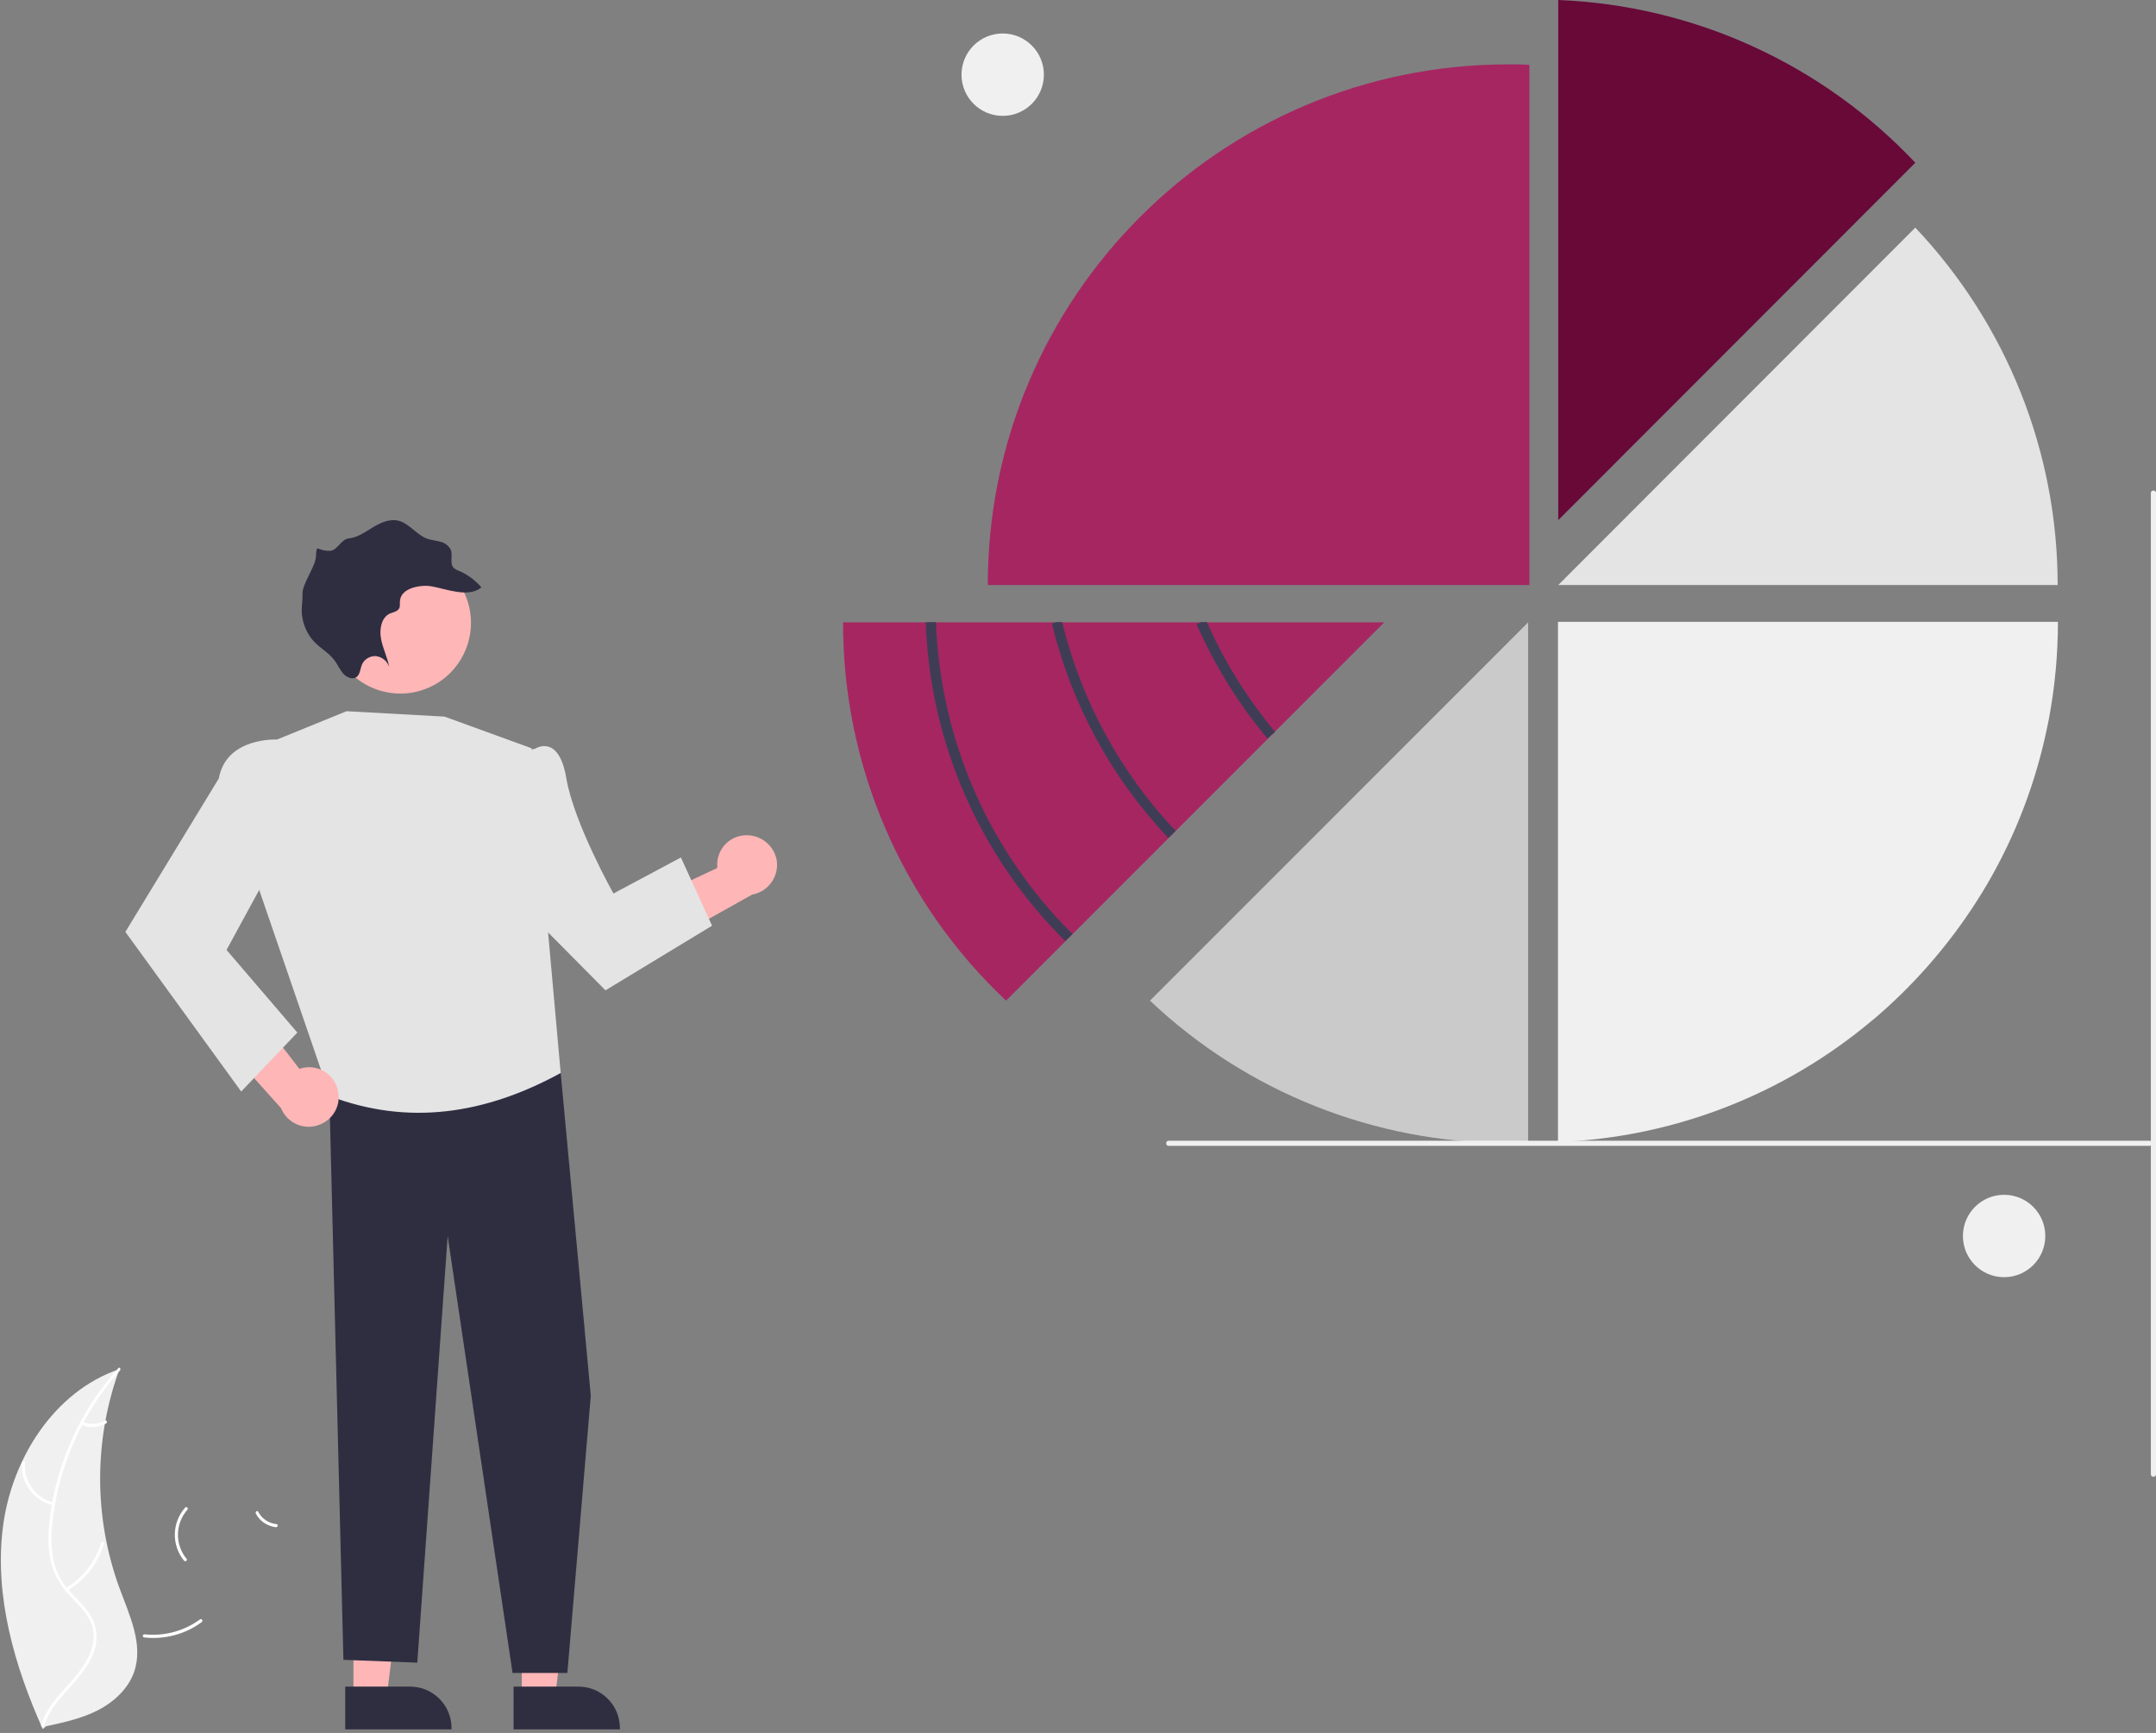 <?xml version="1.0" encoding="utf-8"?>
<!-- Generator: Adobe Illustrator 25.4.1, SVG Export Plug-In . SVG Version: 6.00 Build 0)  -->
<svg version="1.1" id="a9f54f33-4909-4094-a7f7-0faa4fba6dcc"
	 xmlns="http://www.w3.org/2000/svg" xmlns:xlink="http://www.w3.org/1999/xlink" x="0px" y="0px" viewBox="0 0 837.5 673"
	 style="enable-background:new 0 0 837.5 673;" xml:space="preserve">
<rect x="0" y="0" width="837.5" height="673" fill="#808080" stroke="none"/>
<style type="text/css">
	.st0{fill:#F0F0F0;}
	.st1{fill:#FFFFFF;}
	.st2{fill:#680938;}
	.st3{fill:#E4E4E4;}
	.st4{fill:#CACACA;}
	.st5{fill:#A62662;}
	.st6{fill:#3F3D56;}
	.st7{fill:#FFB6B6;}
	.st8{fill:#2F2E41;}
</style>
<path class="st0" d="M1.1,593.3c3.3-26.7,19.9-53,45.3-61.6c-10,27.5-10,57.6,0,85c3.9,10.6,9.4,21.9,5.7,32.6
	c-2.3,6.6-7.9,11.7-14.1,14.9c-6.3,3.2-13.2,4.7-20.1,6.2l-1.3,1.1C5.6,646.9-2.2,620,1.1,593.3z"/>
<path class="st1" d="M46.6,532.2c-14.8,16.6-24,37.4-26.3,59.6c-0.6,4.8-0.4,9.6,0.5,14.3c1,4.6,3.3,8.7,6.5,12.1
	c2.9,3.2,6.3,6.2,8.4,10.1c2.1,4,2.4,8.8,0.8,13.1c-1.9,5.3-5.5,9.6-9.2,13.7c-4.1,4.6-8.5,9.2-10.2,15.3c-0.2,0.7-1.3,0.4-1.1-0.4
	c3.1-10.5,13.3-16.5,18.1-26c2.3-4.4,3.2-9.6,1.1-14.2c-1.9-4.1-5.3-7.1-8.3-10.4c-3.2-3.3-5.5-7.3-6.8-11.6
	c-1.2-4.6-1.5-9.4-1.1-14.2c0.8-10.7,3.4-21.3,7.5-31.2c4.6-11.4,11.2-21.9,19.4-31C46.4,530.7,47.1,531.6,46.6,532.2z"/>
<path class="st1" d="M20.6,584.6C13,582.8,7.9,575.7,8.5,568c0.1-0.8,1.2-0.7,1.2,0.1c-0.6,7.2,4.2,13.8,11.3,15.5
	C21.8,583.6,21.4,584.7,20.6,584.6z"/>
<path class="st1" d="M25.6,616.7c6.6-3.9,11.5-10.2,13.7-17.6c0.2-0.7,1.3-0.4,1.1,0.4c-2.3,7.7-7.4,14.2-14.3,18.3
	C25.5,618.2,25,617.1,25.6,616.7L25.6,616.7z"/>
<path class="st1" d="M32.2,552.1c2.7,1.3,5.9,1.1,8.5-0.4c0.7-0.4,1.2,0.7,0.5,1.1c-2.9,1.7-6.4,1.9-9.4,0.5
	c-0.3-0.1-0.5-0.4-0.4-0.7C31.6,552.1,31.9,552,32.2,552.1L32.2,552.1z"/>
<path class="st1" d="M71.5,606.1c-4.9-6-4.8-14.7,0.4-20.6c0.5-0.6,1.4,0.2,0.9,0.8c-4.8,5.4-4.9,13.6-0.3,19.1
	C73,606,72,606.6,71.5,606.1L71.5,606.1z"/>
<path class="st1" d="M56.2,634.7c7.7,0.8,15.3-1.3,21.5-5.8c0.6-0.5,1.3,0.5,0.7,1c-6.4,4.8-14.5,6.9-22.4,6
	C55.2,635.8,55.4,634.6,56.2,634.7L56.2,634.7z"/>
<path class="st1" d="M100.3,587.1c1.4,2.7,4.1,4.5,7.1,4.8c0.8,0.1,0.5,1.2-0.2,1.2c-3.3-0.4-6.3-2.3-7.8-5.3
	c-0.2-0.3-0.1-0.6,0.1-0.8C99.8,586.7,100.2,586.8,100.3,587.1L100.3,587.1z"/>
<path class="st2" d="M744,63.2C707.8,24.8,658,2.1,605.3,0v202L744,63.2z"/>
<path class="st3" d="M744,88.4L605.3,227.2h194C799.3,175.5,779.5,125.9,744,88.4z"/>
<path class="st0" d="M799.4,241.7c0,12.6-1.2,25.2-3.5,37.5c-0.2,1-0.4,2-0.6,2.9c-4.4,21.6-12.3,42.3-23.4,61.3c-0.6,1-1.2,2-1.8,3
	l0,0c-11,18-24.7,34.2-40.6,48c-0.8,0.7-1.6,1.4-2.4,2c-34.3,28.8-77.2,45.4-121.9,47.1v-202h194.2V241.7z"/>
<path class="st4" d="M585.6,443.9c2.7,0,5.4-0.1,8-0.2v-202L446.7,388.6C484.2,424.1,534,443.9,585.6,443.9z"/>
<path class="st5" d="M585.9,25c-111.7,0-202.2,90.5-202.2,202.2h210.4v-202C591.4,25,588.7,25,585.9,25z"/>
<path class="st5" d="M537.7,241.7l-42.5,42.5l-1.4,1.4l0,0l-37.1,37.1l-1.4,1.4l-40.1,40.1l-1.4,1.4l0,0l-23,23
	c-40.5-38.1-63.4-91.3-63.3-146.9L537.7,241.7L537.7,241.7z"/>
<path class="st0" d="M835,445H454c-0.6,0-1-0.4-1-1s0.4-1,1-1h381c0.6,0,1,0.4,1,1S835.5,445,835,445z"/>
<path class="st0" d="M835.5,572.5v-381c0-0.6,0.4-1,1-1s1,0.4,1,1v381c0,0.6-0.4,1-1,1S835.5,573.1,835.5,572.5z"/>
<circle class="st0" cx="778.5" cy="480" r="16"/>
<circle class="st0" cx="389.5" cy="29" r="16"/>
<path class="st6" d="M413.8,365.5c-33.2-32.9-52.6-77.1-54.2-123.8l4-0.1c1.6,45.6,20.6,89,53,121.1L413.8,365.5z"/>
<path class="st6" d="M456.7,322.7l-2.9,2.7c-22.1-23.3-37.7-52.1-45.2-83.3l1.9-0.5h2.1C420,272,435.2,300,456.7,322.7L456.7,322.7z
	"/>
<path class="st6" d="M495.3,284.3l-1.5,1.2l0,0l-1.5,1.3c-11.2-13.4-20.5-28.4-27.5-44.4l1.8-0.8h2.2c6.8,15.3,15.7,29.6,26.4,42.5
	C495.2,284.2,495.2,284.3,495.3,284.3z"/>
<path class="st7" d="M290.9,324.4c-6.4-0.5-11.9,4.3-12.3,10.7c0,0.7,0,1.4,0,2l-37.1,17.4l18.2,11.1l32.5-18.2
	c6.3-1.1,10.5-7.1,9.5-13.4C300.7,328.7,296.3,324.8,290.9,324.4z"/>
<polygon class="st7" points="137.3,659.2 150.2,659.2 156.3,609.7 137.3,609.7 "/>
<path class="st8" d="M134.1,655h25.2l0,0c8.9,0,16.1,7.2,16.1,16.1v0.5h-41.3V655z"/>
<polygon class="st7" points="202.7,659.2 215.6,659.2 221.7,609.7 202.7,609.7 "/>
<path class="st8" d="M199.5,655h25.2l0,0c8.9,0,16.1,7.2,16.1,16.1v0.5h-41.3V655z"/>
<polygon class="st8" points="211.3,402.7 217.8,416.7 229.5,542 220.4,649.7 199.1,649.7 173.9,480 162.1,645.7 133.4,644.6 
	127.8,419.8 "/>
<path class="st3" d="M107.6,287.2l27-11l38.1,2.1l33.8,12.3l11.3,126.1c-29.4,16.1-59.3,20.5-89.6,9L100,343.6L107.6,287.2z"/>
<path class="st3" d="M196,294l12-3.3c0,0,9.1-5.9,12,11.6c3,17.5,18.3,44.7,18.3,44.7l26.2-14l12.1,26.5l-41.4,25.1l-43.6-44
	L196,294z"/>
<path id="a80a6b0c-a21b-4eb6-b764-70793a425e46" class="st7" d="M130.3,252.8L130.3,252.8c-6.1-13.9,0.2-30.1,14-36.2
	c13.9-6.1,30.1,0.2,36.2,14l0,0l0.2,0.4c6,13.9-0.4,30.1-14.3,36.1C152.5,273.1,136.3,266.7,130.3,252.8L130.3,252.8z"/>
<path id="b51b91e7-03ed-46d5-9b2a-c48431fd2f0d" class="st8" d="M167.6,227.7c5.7,1,14.5,4.6,19.4,0.4c-2.4-2.8-5.5-5.1-8.9-6.5
	c-0.7-0.2-1.3-0.6-1.8-1c-1.7-1.7-0.4-4.6-1.1-6.9c-0.8-1.7-2.3-2.9-4.1-3.3c-1.7-0.5-3.5-0.6-5.2-1.2c-4-1.5-6.8-5.7-10.8-6.9
	c-3.5-1-7.1,0.6-10.1,2.4s-6.1,4.1-9.6,4.4c-2.7,0.2-4.4,4.6-7,4.8c-5.6,0.3-5.3-3.4-5.7,2.5c-0.2,3.5-5.3,10.5-5.2,14.1
	c0.1,2.3-0.3,4.6-0.3,7c0.2,4.4,1.9,8.7,5,11.9c2.6,2.6,5.9,4.4,8,7.4c1.1,1.6,1.9,3.4,3.2,4.9c1.3,1.4,3.5,2.3,5,1.3
	s1.5-3.2,2.2-4.9c0.9-2.1,3.1-3.4,5.4-3.3c2.4,0.3,4.4,1.9,5.2,4.2c-0.7-3.7-2.5-7.2-3.2-11s0.2-8.2,3.4-9.7
	c1.4-0.6,3.2-0.8,3.8-2.3c0.3-0.9,0-1.9,0.2-2.9C156,228.1,163.9,227,167.6,227.7z"/>
<path class="st7" d="M131.4,424.3c-0.9-6.3-6.8-10.7-13.1-9.7c-0.7,0.1-1.3,0.3-2,0.5l-25-32.5l-6.9,20.1l24.8,27.7
	c2.4,5.9,9.2,8.8,15.1,6.3C129.3,434.7,132.3,429.6,131.4,424.3L131.4,424.3z"/>
<path class="st3" d="M116.3,293.3l-8.6-6.1c0,0-19.8-1.1-22.7,15.1l-36.3,59.6l45,62l21.8-22.9L88,368.9l23.1-42.4L116.3,293.3z"/>
</svg>
